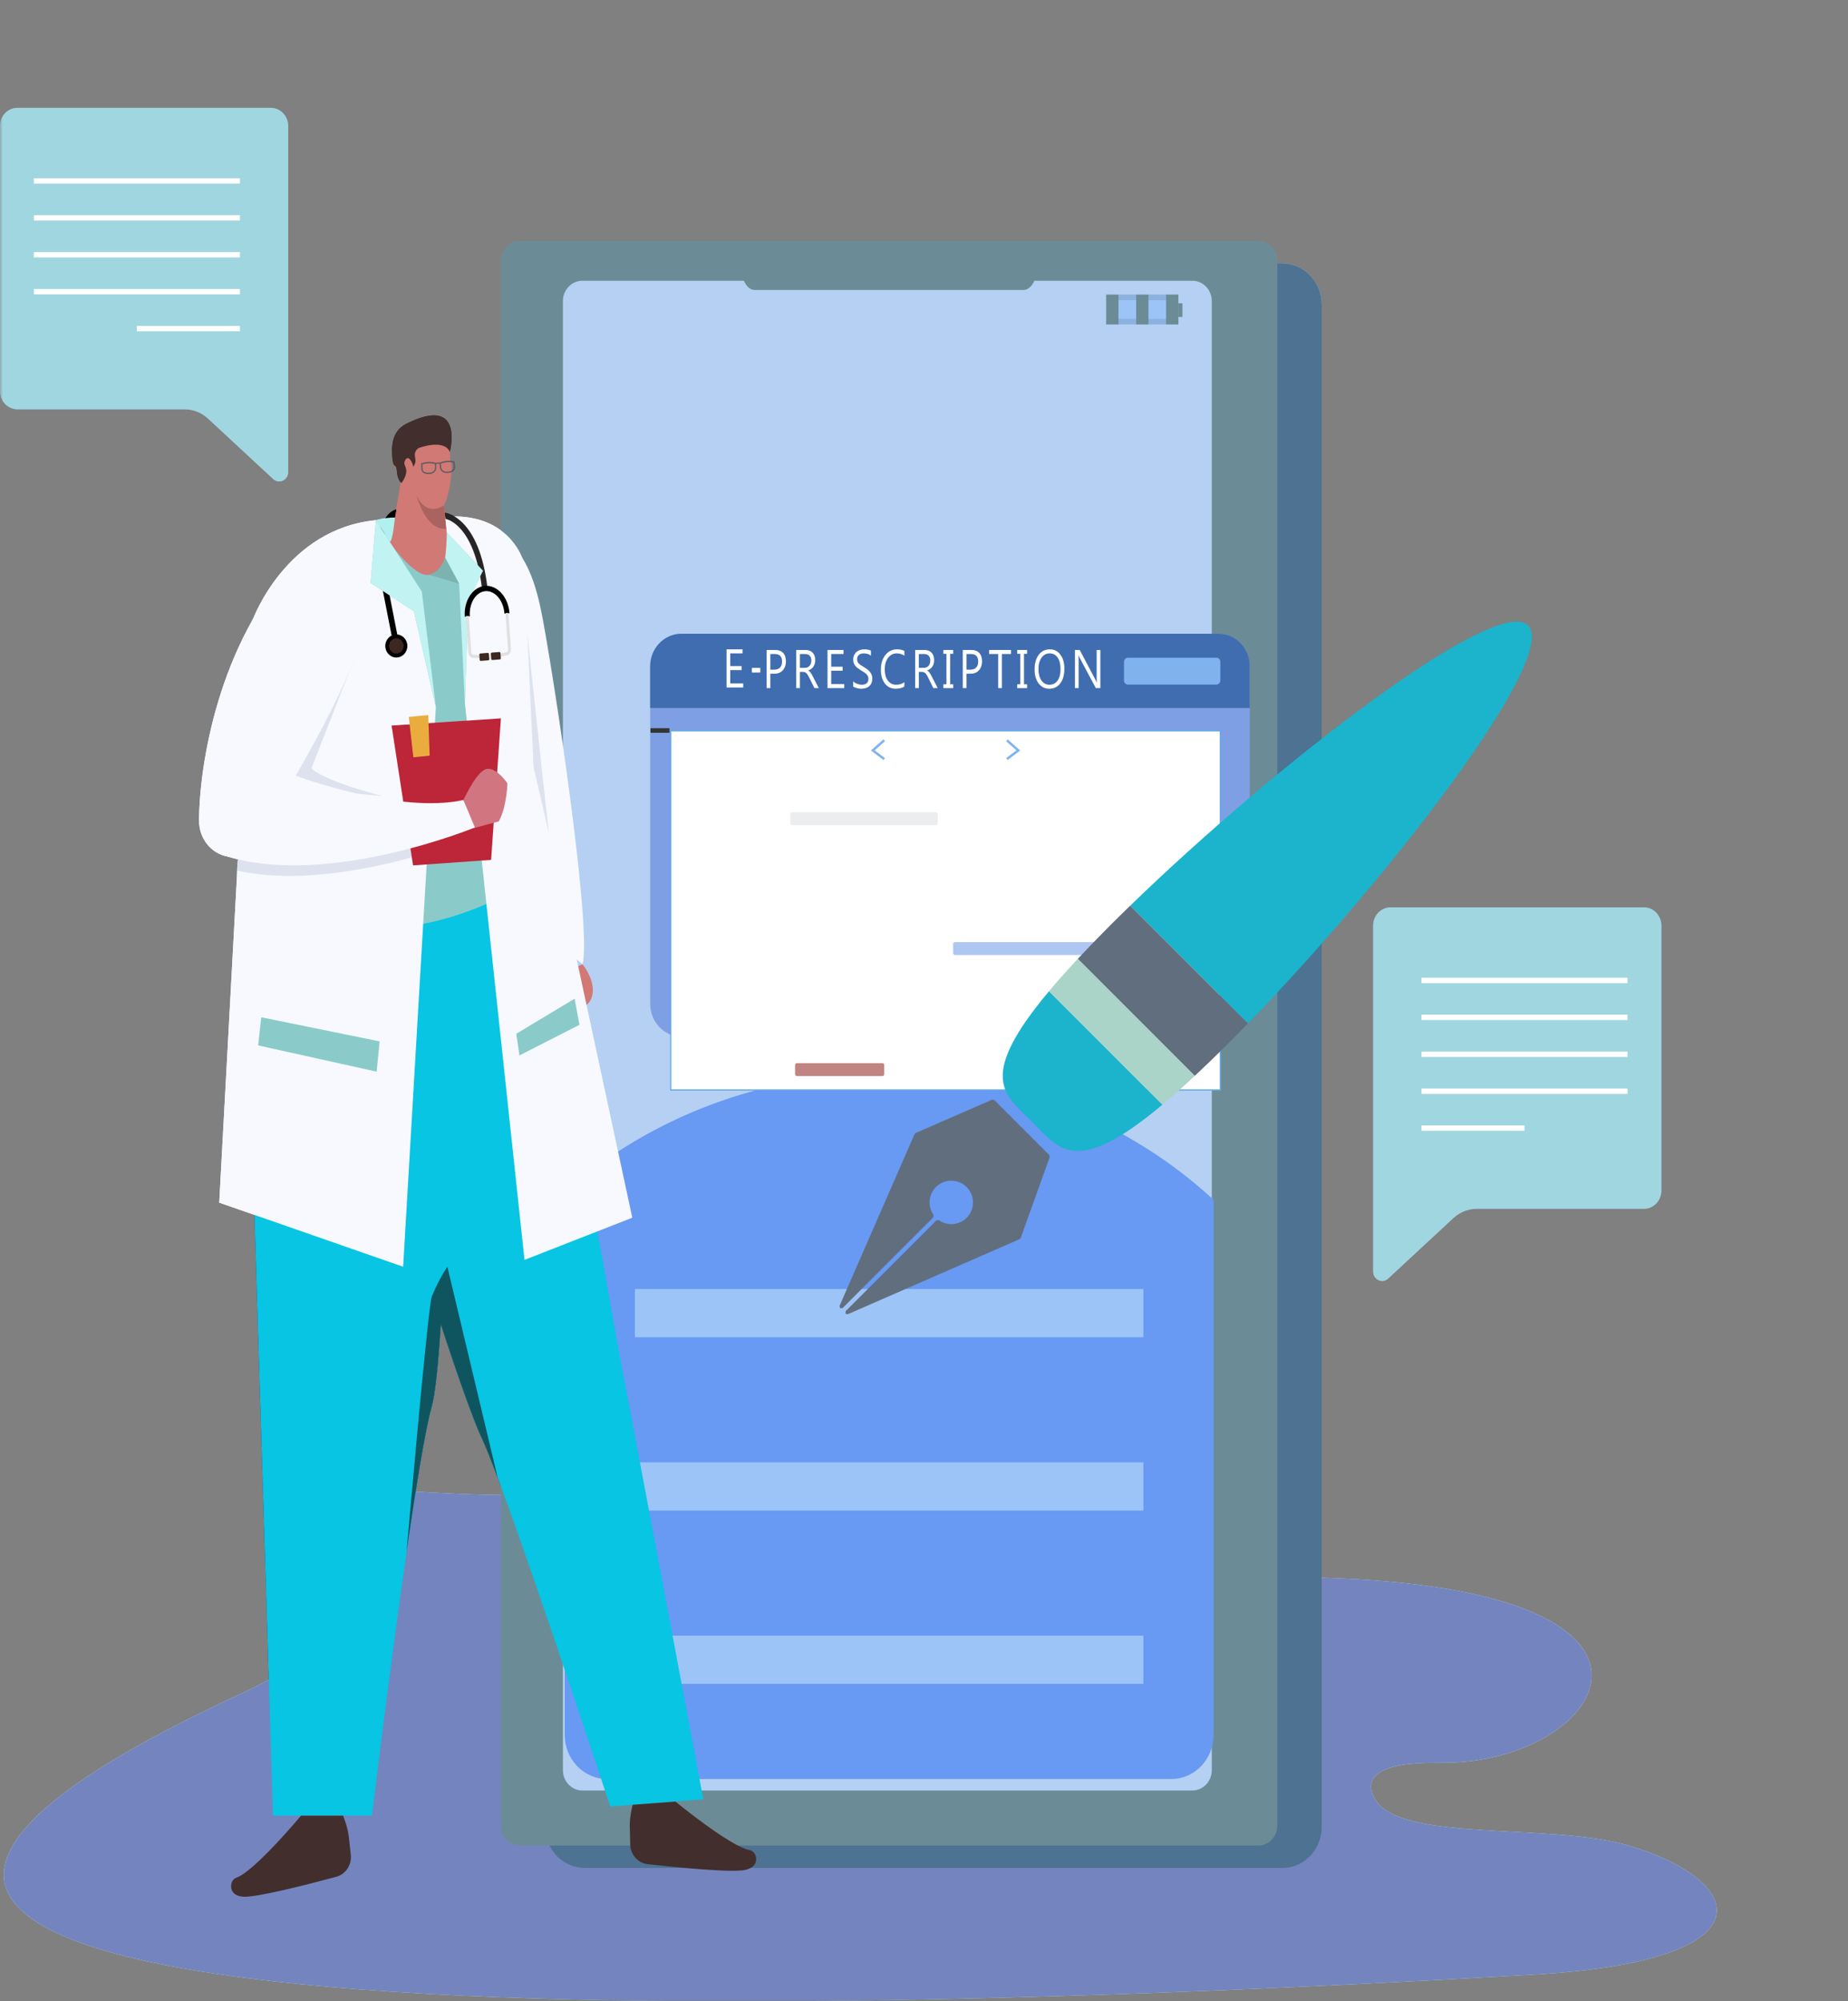 <svg width="339" height="367" viewBox="0 0 339 367" fill="none" xmlns="http://www.w3.org/2000/svg">
<rect x="0" y="0" width="339" height="367" fill="#808080" stroke="none"/>
<g clip-path="url(#clip0_118_486)">
<mask id="mask0_118_486" style="mask-type:luminance" maskUnits="userSpaceOnUse" x="0" y="0" width="339" height="367">
<path d="M339 0H0V367H339V0Z" fill="white"/>
</mask>
<g mask="url(#mask0_118_486)">
<path d="M44.693 310.359C-91.015 372.897 115.523 371.753 281.455 362.083C325.812 359.499 320.168 344.644 298.55 338.376C284.645 334.344 257.862 337.671 252.6 330.445C250.979 328.218 250.594 325.38 255.396 324.038C258.029 323.302 261.483 323.227 264.713 323.24C295.246 323.366 316.744 289.163 234.56 289.208C212.003 289.22 189.753 282.587 167.669 278.956C151.207 276.249 134.943 272.965 117.212 272.179C111.636 271.931 105.467 272.007 101.147 273.414C95.711 275.185 72.933 273.294 56.878 272.236C47.493 271.618 81.139 293.564 44.693 310.359Z" fill="#C1F3F2"/>
<path d="M235.256 342.531H107.235C103.26 342.531 100.039 339.163 100.039 335.008V55.824C100.039 51.669 103.26 48.301 107.235 48.301H235.257C239.231 48.301 242.453 51.669 242.453 55.824V335.009C242.452 339.163 239.231 342.531 235.256 342.531Z" fill="#AAC6EF"/>
<path d="M230.816 338.423H95.397C93.466 338.423 91.901 336.787 91.901 334.768V47.85C91.901 45.831 93.466 44.194 95.397 44.194H230.816C232.747 44.194 234.313 45.831 234.313 47.85V334.768C234.314 336.787 232.747 338.423 230.816 338.423Z" fill="#6B8C96"/>
<path d="M218.722 328.335H106.83C104.859 328.335 103.261 326.665 103.261 324.605V55.213C103.261 53.153 104.859 51.482 106.83 51.482H218.722C220.693 51.482 222.291 53.153 222.291 55.213V324.605C222.29 326.666 220.693 328.335 218.722 328.335Z" fill="#9CC4F7"/>
<path d="M187.754 53.175H138.451C137.083 53.175 135.973 51.3 135.973 48.989C135.973 46.677 135.973 44.803 135.973 44.803H190.232C190.232 44.803 190.232 46.677 190.232 48.989C190.232 51.3 189.122 53.175 187.754 53.175Z" fill="#6B8C96"/>
<path d="M162.299 196.847C139.589 196.847 118.952 205.108 103.592 218.576V318.116C103.592 322.596 107.066 326.228 111.351 326.228H214.863C219.148 326.228 222.622 322.596 222.622 318.116V220.017C207.11 205.695 185.812 196.847 162.299 196.847Z" fill="#6899F3"/>
<path d="M209.748 268.158H116.466V277H209.748V268.158Z" fill="#9CC4F7"/>
<path d="M209.748 299.937H116.466V308.78H209.748V299.937Z" fill="#9CC4F7"/>
<path d="M223.446 190.127H125.076C121.87 190.127 119.27 187.41 119.27 184.057V122.286C119.27 118.934 121.869 116.217 125.076 116.217H223.446C226.652 116.217 229.251 118.934 229.251 122.286V184.057C229.251 187.41 226.652 190.127 223.446 190.127Z" fill="#7E9FE4"/>
<path d="M223.859 134.017H123.048V199.874H223.859V134.017Z" fill="white"/>
<path d="M223.967 199.986H122.941V133.904H223.967V199.986ZM123.155 199.762H223.752V134.128H123.155V199.762Z" fill="#61ABEB"/>
<path d="M201.572 173.507H175.173C174.992 173.507 174.845 173.354 174.845 173.165V171.633C174.845 171.444 174.992 171.291 175.173 171.291H201.572C201.754 171.291 201.9 171.444 201.9 171.633V173.165C201.899 173.353 201.753 173.507 201.572 173.507Z" fill="#ADC6F2"/>
<path d="M171.701 151.171H145.301C145.12 151.171 144.974 151.018 144.974 150.829V149.297C144.974 149.107 145.12 148.954 145.301 148.954H171.701C171.882 148.954 172.029 149.107 172.029 149.297V150.829C172.028 151.017 171.882 151.171 171.701 151.171Z" fill="#ECEDEE"/>
<path d="M161.881 194.322H146.175C145.993 194.322 145.847 194.169 145.847 193.98V192.448C145.847 192.259 145.993 192.105 146.175 192.105H161.881C162.062 192.105 162.208 192.259 162.208 192.448V193.98C162.208 194.169 162.062 194.322 161.881 194.322Z" fill="#C08581"/>
<path d="M223.546 116.217H124.976C121.824 116.217 119.27 118.888 119.27 122.182V129.832H229.25V122.182C229.251 118.888 226.697 116.217 223.546 116.217Z" fill="#3F6DB0"/>
<path d="M223.131 125.535H206.914C206.512 125.535 206.186 125.195 206.186 124.774V121.367C206.186 120.948 206.512 120.607 206.914 120.607H223.131C223.533 120.607 223.859 120.948 223.859 121.367V124.774C223.859 125.195 223.534 125.535 223.131 125.535Z" fill="#80B3EE"/>
<path d="M162.077 139.374L159.764 137.622L162.063 135.578L162.341 135.919L160.456 137.594L162.327 139.012L162.077 139.374Z" fill="#80B3EE"/>
<path d="M184.831 139.374L184.579 139.012L186.451 137.594L184.567 135.919L184.845 135.578L187.143 137.622L184.831 139.374Z" fill="#80B3EE"/>
<path d="M98.106 176.78C98.106 176.78 102.439 177.293 103.704 174.633C104.968 171.971 102.811 168.437 102.811 168.437L98.013 169.601C98.013 169.601 96.344 175.424 98.106 176.78Z" fill="#D17975"/>
<path d="M94.88 160.774C99.181 163.149 111.735 238.75 114.053 250.644C116.37 262.539 129.011 329.941 129.011 329.941L111.946 331.263C111.946 331.263 92.773 272.891 88.349 263.64C83.924 254.389 61.557 185.385 63.788 169.665C63.788 169.665 83.713 154.607 94.88 160.774Z" fill="#262673"/>
<path d="M82.801 165.474C82.801 165.474 82.397 246.72 79.157 258.08C75.918 269.441 68.226 332.955 68.226 332.955H50.074L44.773 160.981C44.773 160.981 80.951 152.619 82.801 165.474Z" fill="#2D2D85"/>
<path d="M68.181 104.252C66.883 101.784 67.661 98.665 69.933 97.15C72.684 95.316 74.353 95.084 80.615 95.084C96.783 95.084 98.427 106.79 100.307 117.734C103.007 133.456 108.425 170.919 106.866 176.821L98.013 169.602C88.322 169.602 79.785 126.316 68.181 104.252Z" fill="#F7F9FF"/>
<path d="M103.31 185.764C103.31 185.764 107.671 185.645 108.57 182.827C109.47 180.009 106.865 176.82 106.865 176.82L102.266 178.669C102.266 178.669 101.387 184.677 103.31 185.764Z" fill="#D17975"/>
<path d="M79.158 94.889C79.158 94.889 93.29 105.076 95.46 113.772C97.629 122.467 98.228 160.843 98.228 160.843C98.228 160.843 68.648 182.261 43.48 160.448C43.48 160.448 43.258 160.061 43.872 156.824C44.753 152.176 45.959 124.461 46.334 118.597C46.382 117.835 44.279 117.68 44.628 117.009C47.098 112.258 54.402 93.003 79.158 94.889Z" fill="#8ACBC9"/>
<path d="M68.956 95.386L67.979 106.898L75.935 112.107L79.954 129.679L73.954 232.289L40.218 220.534L43.479 160.448L46.441 113.456C46.441 113.456 52.53 96.97 68.956 95.386Z" fill="#F7F9FF"/>
<path d="M95.376 126.82C95.369 126.694 95.364 126.58 95.359 126.468L94.556 111.31C96.6 114.622 96.789 124.345 96.869 125.648C97.336 132.164 97.658 139.964 97.871 146.565C97.868 146.546 95.688 131.73 95.379 126.845L95.378 126.846L95.376 126.82Z" fill="#383BA4"/>
<path d="M82.696 80.962C82.696 80.962 82.265 83.778 82.696 84.792C83.127 85.806 82.334 91.596 81.317 92.72C80.796 93.294 78.464 93.138 76.417 90.884C74.37 88.631 74.507 83.891 74.507 83.891C74.507 83.891 74.076 78.822 82.696 80.962Z" fill="#D17975"/>
<path d="M82.062 99.04C81.994 96.322 80.009 81.799 80.009 81.799C80.009 81.799 77.008 83.066 75.166 84.687C75.108 84.254 74.948 83.695 74.619 82.952C74.619 82.952 73.851 81.512 73.166 81.799C72.483 82.085 71.798 83.23 73.166 84.518L74.022 86.038C73.901 86.264 73.818 86.492 73.782 86.719C73.782 86.719 72.003 98.397 71.456 99.469C71.456 99.469 76.01 105.908 78.659 105.407C81.309 104.906 82.131 101.758 82.062 99.04Z" fill="#D17975"/>
<path d="M81.899 96.946C81.785 95.8 81.62 94.36 81.434 92.825C81.36 92.757 81.316 92.72 81.316 92.72C81.316 92.72 78.353 94.925 76.416 90.884C76.416 90.884 78.096 97.415 81.899 96.946Z" fill="#AB6360"/>
<path d="M65.161 120.352L57.134 140.901C57.134 140.901 58.764 142.974 70.146 145.991L50.966 144.169L65.161 120.352Z" fill="#DDE2EE"/>
<path d="M54.232 102.794C56.118 100.783 62.002 102.099 63.746 104.245C65.859 106.844 67.781 111.127 66.099 117.433C63.793 126.084 54.239 142.233 54.239 142.233C54.239 142.233 62.353 160.782 41.736 157.066C38.695 156.518 36.5 153.719 36.513 150.492C36.554 140.362 40.041 117.917 54.232 102.794Z" fill="#F7F9FF"/>
<path d="M123.904 330.369C123.904 330.369 133.972 338.63 137.516 339.266C138.133 339.376 138.658 340.002 138.704 340.794C138.748 341.579 138.397 342.466 136.816 342.872C134.487 343.468 124.133 342.436 118.833 341.851C117.026 341.651 115.654 340.094 115.608 338.196C115.584 337.175 115.556 336.002 115.525 334.806C115.482 333.139 116.06 330.956 116.06 330.956L123.904 330.369Z" fill="#422E2D"/>
<path d="M55.219 332.955C55.219 332.955 46.676 343.184 43.34 344.334C42.759 344.535 42.337 345.231 42.4 346.021C42.462 346.805 42.92 347.631 44.501 347.801C46.822 348.049 56.632 345.519 61.682 344.158C63.424 343.688 64.558 341.956 64.347 340.087C64.233 339.066 64.101 337.888 63.969 336.686C63.785 335.029 62.935 332.954 62.935 332.954L55.219 332.955Z" fill="#422E2D"/>
<path d="M82.515 82.871C81.478 80.436 76.955 82.079 76.79 82.171C76.367 82.409 76.087 82.902 76.092 83.405C76.094 83.708 76.192 84.001 76.214 84.304C76.249 84.772 76.093 85.252 75.794 85.603C75.822 85.055 74.824 82.937 74.205 84.688C74.041 85.153 74.478 85.64 74.525 86.133C74.609 87.025 74.152 87.873 73.64 88.595C73.078 88.044 72.858 87.207 72.807 86.402C72.711 84.871 72.215 85.932 72.028 84.41C71.787 82.444 71.624 79.178 74.503 77.727C85.337 72.264 82.515 82.871 82.515 82.871Z" fill="#422E2D"/>
<path d="M79.221 237.72L79.22 237.719C79.224 237.711 79.226 237.704 79.23 237.697C79.383 237.324 79.536 236.975 79.691 236.637C79.714 236.585 79.737 236.529 79.761 236.478C79.909 236.155 80.054 235.854 80.196 235.564C80.225 235.504 80.254 235.444 80.283 235.387C80.416 235.121 80.543 234.876 80.668 234.641C80.707 234.568 80.745 234.495 80.784 234.423C80.892 234.222 80.995 234.039 81.094 233.865C81.147 233.772 81.196 233.687 81.245 233.602C81.281 233.541 81.324 233.464 81.358 233.406V233.413C81.782 232.697 82.066 232.289 82.066 232.289L91.29 270.942H91.289C90.047 267.621 89.024 265.053 88.348 263.64C87.046 260.917 84.187 253.008 80.861 242.813C80.405 250.088 79.845 255.666 79.156 258.08C78.007 262.113 76.294 272.733 74.564 284.741L74.564 284.742C74.564 284.742 78.503 239.457 79.221 237.72Z" fill="#422E2D"/>
<path d="M78.805 149.315C68.446 148.419 53.443 144.167 53.443 144.167L43.782 155.628L43.528 159.661C55.371 162.246 69.684 159.031 78.391 156.401L78.805 149.315Z" fill="#DDE2EE"/>
<path d="M81.663 94.76L81.965 97.641L88.61 104.654L85.901 110.065L85.283 128.937L96.213 231.035L115.989 223.297L98.544 142.233L95.768 102.232C95.768 102.232 93.049 93.894 81.663 94.76Z" fill="#F7F9FF"/>
<path d="M96.739 116.224L99.514 142.233L100.699 152.829L97.871 140.67L96.739 116.224Z" fill="#DDE2EE"/>
<path d="M72.883 116.39L71.844 116.564L69.217 103.152C68.983 101.625 69.003 100.126 69.276 98.701C69.755 96.208 70.645 94.905 71.451 94.133C72.01 93.599 72.702 93.409 72.702 93.409L72.442 94.905C72.075 95.145 70.832 96.188 70.308 98.918C70.058 100.214 70.041 101.582 70.255 102.979L72.883 116.39Z" fill="black"/>
<path d="M68.956 95.386L77.377 108.476L79.954 129.679L75.935 112.107L67.978 106.898L68.956 95.386Z" fill="#C1F3F2"/>
<path d="M88.439 108.085C87.021 95.959 81.788 95.163 81.73 95.16L81.598 94.03C81.87 94.046 87.902 94.822 89.424 107.837L88.439 108.085Z" fill="#272425"/>
<path d="M81.663 102.286L84.226 107.049L85.283 128.938L85.9 110.067L88.609 104.655L81.964 97.642C81.965 97.64 81.962 99.871 81.663 102.286Z" fill="#C1F3F2"/>
<path d="M72.443 94.903C72.443 94.903 72.051 99.281 71.507 99.349L68.957 95.385C68.957 95.385 70.384 94.907 72.443 94.903Z" fill="#B0F0EE"/>
<path d="M93.463 112.455L92.538 112.526C92.368 110.116 90.806 108.267 89.054 108.403C87.302 108.537 86.016 110.608 86.186 113.015L85.261 113.087C85.054 110.146 86.724 107.61 88.985 107.436C91.246 107.262 93.254 109.514 93.463 112.455Z" fill="black"/>
<path d="M88.76 120.751L86.813 120.637C86.546 120.651 85.971 120.445 85.908 119.562L85.444 112.985L85.99 112.943L86.454 119.521C86.49 120.025 86.743 120.065 86.821 120.064L88.79 120.178L88.76 120.751Z" fill="#E0E0E0"/>
<path d="M89.567 121.088L88.211 121.193C88.1 121.201 88.004 121.114 87.995 120.998L87.929 120.057C87.921 119.941 88.004 119.84 88.115 119.831L89.472 119.726C89.583 119.718 89.679 119.805 89.688 119.921L89.754 120.862C89.762 120.978 89.679 121.079 89.567 121.088Z" fill="#3C2820"/>
<path d="M91.078 120.572L92.987 120.162C93.254 120.134 93.794 119.843 93.731 118.96L93.267 112.382L92.721 112.424L93.185 119.001C93.22 119.506 92.975 119.584 92.898 119.595L90.967 120.01L91.078 120.572Z" fill="#E0E0E0"/>
<path d="M90.326 121.03L91.682 120.925C91.793 120.917 91.876 120.816 91.869 120.699L91.802 119.759C91.794 119.643 91.698 119.555 91.586 119.564L90.23 119.668C90.119 119.676 90.035 119.777 90.043 119.894L90.109 120.835C90.117 120.95 90.214 121.038 90.326 121.03Z" fill="#3C2820"/>
<path d="M72.703 120.572C73.821 120.572 74.728 119.625 74.728 118.455C74.728 117.285 73.821 116.337 72.703 116.337C71.584 116.337 70.677 117.285 70.677 118.455C70.677 119.625 71.584 120.572 72.703 120.572Z" fill="black"/>
<path d="M72.703 119.855C73.442 119.855 74.042 119.228 74.042 118.455C74.042 117.682 73.442 117.055 72.703 117.055C71.963 117.055 71.364 117.682 71.364 118.455C71.364 119.228 71.963 119.855 72.703 119.855Z" fill="#3C2820"/>
<path d="M71.832 133.051L91.885 131.73L90.093 157.683L75.771 158.688L71.832 133.051Z" fill="#262673"/>
<path d="M86.674 151.911C86.674 151.911 84.701 147.213 85.002 146.706C85.303 146.2 87.419 141.458 89.213 141.021C91.008 140.584 93.079 143.635 93.079 143.635C93.079 143.635 92.983 147.918 91.496 150.626L86.674 151.911Z" fill="#D17975"/>
<path d="M74.99 131.472L78.562 131.122L78.813 138.569L75.826 138.87L74.99 131.472Z" fill="#EAAC3E"/>
<path d="M54.239 142.233C54.239 142.233 73.037 149.329 85.001 146.705L87.118 151.735C87.118 151.735 60.349 162.731 41.736 157.066L54.239 142.233Z" fill="#F7F9FF"/>
<path d="M78.66 105.407L84.227 107.048L81.663 102.285C81.663 102.285 80.879 104.867 78.66 105.407Z" fill="#7BB3B1"/>
<path d="M77.503 86.549C77.746 86.834 78.158 86.961 78.728 86.927C78.728 86.927 78.759 86.928 78.809 86.925C79.085 86.909 79.973 86.776 80.048 85.755L80.012 85.08C80.075 85.062 80.584 85.034 80.65 85.044L80.685 85.702C80.87 86.721 81.767 86.752 82.05 86.735C82.136 86.73 82.136 86.726 82.137 86.726C82.696 86.693 83.091 86.519 83.301 86.208C83.548 85.844 83.439 85.436 83.434 85.419L83.394 84.624L83.307 84.605C81.919 84.305 80.935 84.726 80.748 84.818C80.677 84.801 79.959 84.844 79.89 84.869C79.697 84.801 78.674 84.495 77.322 84.957L77.239 84.986L77.283 85.809C77.282 85.807 77.221 86.22 77.503 86.549ZM80.912 85.671L80.879 85.019C81.121 84.912 82 84.589 83.176 84.82L83.21 85.459C83.215 85.489 83.297 85.804 83.113 86.072C82.944 86.319 82.607 86.459 82.111 86.488C82.062 86.496 81.089 86.634 80.912 85.671ZM77.512 85.82L77.478 85.155C78.622 84.79 79.53 85.007 79.783 85.082L79.818 85.751C79.747 86.718 78.766 86.686 78.726 86.687C78.219 86.716 77.869 86.617 77.675 86.391C77.464 86.147 77.511 85.822 77.512 85.82Z" fill="#5D5B5E"/>
<path d="M47.928 186.544L47.354 191.702L69.092 196.518L69.645 190.965L47.928 186.544Z" fill="#8ACBC9"/>
<path d="M94.707 189.562L105.412 183.135L106.298 187.926L95.284 193.544L94.707 189.562Z" fill="#8ACBC9"/>
<path d="M209.748 236.378H116.466V245.221H209.748V236.378Z" fill="#9CC4F7"/>
<path d="M216.162 54.036H202.927V59.485H216.162V54.036Z" fill="#9CC4F7"/>
<path d="M216.162 58.469H202.927V59.485H216.162V58.469Z" fill="#8DB1DF"/>
<path d="M216.162 54.036H202.927V55.051H216.162V54.036Z" fill="#8DB1DF"/>
<path d="M205.178 54.036H202.927V59.485H205.178V54.036Z" fill="#6B8C96"/>
<path d="M210.67 54.036H208.418V59.485H210.67V54.036Z" fill="#6B8C96"/>
<path d="M216.161 54.036H213.911V59.485H216.161V54.036Z" fill="#6B8C96"/>
<path d="M216.905 55.615H216.161V58.122H216.905V55.615Z" fill="#6B8C96"/>
<path d="M3.192 19.783H49.672C51.435 19.783 52.864 21.278 52.864 23.12V86.564C52.864 88.048 51.188 88.837 50.126 87.852L38.168 76.767C36.977 75.662 35.438 75.052 33.845 75.052H3.192C1.429 75.052 0 73.558 0 71.715V23.12C0 21.277 1.43 19.783 3.192 19.783Z" fill="#8DB1DF"/>
<path d="M6.211 32.685V33.675H44.01V32.685H6.211ZM44.01 39.456H6.211V40.445H44.01V39.456ZM44.01 46.225H6.211V47.215H44.01V46.225ZM44.01 52.996H6.211V53.986H44.01V52.996ZM44.01 59.767H25.11V60.757H44.01V59.767Z" fill="white"/>
<path d="M301.569 166.392H255.09C253.327 166.392 251.898 167.886 251.898 169.729V233.173C251.898 234.657 253.574 235.446 254.636 234.461L266.594 223.376C267.786 222.271 269.324 221.661 270.917 221.661H301.57C303.333 221.661 304.762 220.166 304.762 218.324V169.729C304.762 167.886 303.333 166.392 301.569 166.392Z" fill="#8DB1DF"/>
<path d="M260.753 179.294V180.285H298.551V179.294H260.753ZM260.753 187.054H298.551V186.064H260.753V187.054ZM260.753 193.825H298.551V192.835H260.753V193.825ZM260.753 200.596H298.551V199.606H260.753V200.596ZM260.753 207.366H279.652V206.376H260.753V207.366Z" fill="white"/>
<path d="M44.693 310.359C-91.015 372.897 115.523 371.753 281.455 362.083C325.812 359.499 320.168 344.644 298.55 338.376C284.645 334.344 257.862 337.671 252.6 330.445C250.979 328.218 250.594 325.38 255.396 324.038C258.029 323.302 261.483 323.227 264.713 323.24C295.246 323.366 316.744 289.163 234.56 289.208C212.003 289.22 189.753 282.587 167.669 278.956C151.207 276.249 134.943 272.965 117.212 272.179C111.636 271.931 105.467 272.007 101.147 273.414C95.711 275.185 72.933 273.294 56.878 272.236C47.493 271.618 81.139 293.564 44.693 310.359Z" fill="#7484BE"/>
<path d="M235.256 342.531H107.235C103.26 342.531 100.039 339.163 100.039 335.008V55.824C100.039 51.669 103.26 48.301 107.235 48.301H235.257C239.231 48.301 242.453 51.669 242.453 55.824V335.009C242.452 339.163 239.231 342.531 235.256 342.531Z" fill="#4D7292"/>
<path d="M230.816 338.423H95.397C93.466 338.423 91.901 336.787 91.901 334.768V47.85C91.901 45.831 93.466 44.194 95.397 44.194H230.816C232.747 44.194 234.313 45.831 234.313 47.85V334.768C234.314 336.787 232.747 338.423 230.816 338.423Z" fill="#6B8C96"/>
<path d="M218.722 328.335H106.83C104.859 328.335 103.261 326.665 103.261 324.605V55.213C103.261 53.153 104.859 51.482 106.83 51.482H218.722C220.693 51.482 222.291 53.153 222.291 55.213V324.605C222.29 326.666 220.693 328.335 218.722 328.335Z" fill="#B5D0F2"/>
<path d="M187.754 53.175H138.451C137.083 53.175 135.973 51.3 135.973 48.989C135.973 46.677 135.973 44.803 135.973 44.803H190.232C190.232 44.803 190.232 46.677 190.232 48.989C190.232 51.3 189.122 53.175 187.754 53.175Z" fill="#6B8C96"/>
<path d="M162.299 196.847C139.589 196.847 118.952 205.108 103.592 218.576V318.116C103.592 322.596 107.066 326.228 111.351 326.228H214.863C219.148 326.228 222.622 322.596 222.622 318.116V220.017C207.11 205.695 185.812 196.847 162.299 196.847Z" fill="#6899F3"/>
<path d="M209.748 268.158H116.466V277H209.748V268.158Z" fill="#9CC4F7"/>
<path d="M209.748 299.937H116.466V308.78H209.748V299.937Z" fill="#9CC4F7"/>
<path d="M223.446 190.127H125.076C121.87 190.127 119.27 187.41 119.27 184.057V122.286C119.27 118.934 121.869 116.217 125.076 116.217H223.446C226.652 116.217 229.251 118.934 229.251 122.286V184.057C229.251 187.41 226.652 190.127 223.446 190.127Z" fill="#7E9FE4"/>
<path d="M223.859 134.017H123.048V199.874H223.859V134.017Z" fill="white"/>
<path d="M223.967 199.986H122.941V133.904H223.967V199.986ZM123.155 199.762H223.752V134.128H123.155V199.762Z" fill="#61ABEB"/>
<path d="M119.398 134.382H122.745C122.783 134.382 122.815 134.323 122.815 134.251V133.663C122.815 133.591 122.783 133.532 122.745 133.532H119.398C119.359 133.532 119.328 133.591 119.328 133.663V134.251C119.328 134.323 119.359 134.382 119.398 134.382Z" fill="#353535"/>
<path d="M201.573 175.13H175.173C174.992 175.13 174.845 174.967 174.845 174.765V173.131C174.845 172.93 174.992 172.767 175.173 172.767H201.573C201.754 172.767 201.9 172.93 201.9 173.131V174.765C201.899 174.966 201.753 175.13 201.573 175.13Z" fill="#ADC6F2"/>
<path d="M171.701 151.318H145.302C145.121 151.318 144.974 151.155 144.974 150.952V149.319C144.974 149.117 145.121 148.954 145.302 148.954H171.701C171.882 148.954 172.029 149.117 172.029 149.319V150.952C172.028 151.153 171.882 151.318 171.701 151.318Z" fill="#ECEDEE"/>
<path d="M161.881 197.321H146.175C145.993 197.321 145.847 197.158 145.847 196.956V195.323C145.847 195.12 145.993 194.958 146.175 194.958H161.881C162.062 194.958 162.209 195.12 162.209 195.323V196.956C162.209 197.158 162.062 197.321 161.881 197.321Z" fill="#C08581"/>
<path d="M223.546 116.217H124.976C121.824 116.217 119.27 118.888 119.27 122.182V129.832H229.25V122.182C229.251 118.888 226.697 116.217 223.546 116.217Z" fill="#3F6DB0"/>
<path d="M141.314 123.541V126.185H140.637V119.19H142.225C142.843 119.19 143.322 119.372 143.662 119.736C144.002 120.1 144.172 120.615 144.172 121.278C144.172 121.942 143.983 122.485 143.606 122.907C143.228 123.33 142.718 123.542 142.076 123.542L141.314 123.541ZM141.314 119.931V122.8H142.024C142.491 122.8 142.848 122.671 143.094 122.412C143.34 122.153 143.463 121.788 143.463 121.317C143.463 120.394 143.011 119.931 142.108 119.931H141.314Z" fill="white"/>
<path d="M150.206 126.185H149.4L148.432 124.224C148.343 124.042 148.258 123.887 148.174 123.758C148.091 123.63 148.006 123.525 147.918 123.444C147.831 123.362 147.737 123.303 147.636 123.266C147.536 123.228 147.422 123.21 147.296 123.21H146.739V126.185H146.062V119.19H147.788C148.04 119.19 148.273 119.228 148.487 119.305C148.701 119.381 148.886 119.497 149.043 119.653C149.2 119.809 149.324 120.004 149.412 120.236C149.501 120.469 149.545 120.741 149.545 121.053C149.545 121.297 149.515 121.521 149.454 121.724C149.394 121.927 149.308 122.109 149.196 122.268C149.085 122.427 148.95 122.563 148.793 122.675C148.636 122.787 148.459 122.874 148.263 122.936V122.955C148.36 123.008 148.444 123.067 148.515 123.134C148.586 123.2 148.654 123.279 148.719 123.37C148.783 123.462 148.847 123.565 148.91 123.68C148.973 123.795 149.044 123.93 149.122 124.082L150.206 126.185ZM146.739 119.931V122.468H147.658C147.827 122.468 147.984 122.437 148.128 122.376C148.272 122.314 148.396 122.225 148.501 122.11C148.606 121.994 148.687 121.853 148.747 121.685C148.806 121.518 148.835 121.33 148.835 121.122C148.835 120.748 148.735 120.456 148.535 120.246C148.335 120.037 148.045 119.931 147.666 119.931H146.739Z" fill="white"/>
<path d="M154.865 126.185H151.801V119.19H154.736V119.931H152.478V122.258H154.566V122.995H152.478V125.443H154.865V126.185Z" fill="white"/>
<path d="M156.508 125.902V124.936C156.6 125.034 156.709 125.122 156.837 125.2C156.965 125.278 157.099 125.344 157.24 125.397C157.381 125.451 157.523 125.492 157.666 125.522C157.808 125.551 157.939 125.566 158.061 125.566C158.477 125.566 158.788 125.472 158.994 125.285C159.199 125.098 159.302 124.829 159.302 124.478C159.302 124.29 159.268 124.125 159.199 123.985C159.131 123.846 159.036 123.718 158.915 123.602C158.794 123.487 158.651 123.376 158.486 123.271C158.321 123.165 158.142 123.054 157.952 122.937C157.75 122.813 157.562 122.688 157.387 122.561C157.212 122.434 157.061 122.294 156.932 122.141C156.803 121.988 156.701 121.815 156.627 121.622C156.553 121.428 156.516 121.202 156.516 120.941C156.516 120.623 156.574 120.345 156.69 120.11C156.805 119.874 156.957 119.68 157.145 119.527C157.333 119.374 157.548 119.26 157.788 119.185C158.029 119.11 158.274 119.073 158.524 119.073C159.094 119.073 159.509 119.156 159.77 119.322V120.244C159.428 119.958 158.99 119.814 158.455 119.814C158.308 119.814 158.16 119.833 158.012 119.87C157.864 119.908 157.733 119.969 157.617 120.053C157.502 120.138 157.408 120.247 157.335 120.38C157.262 120.514 157.226 120.676 157.226 120.868C157.226 121.047 157.253 121.202 157.309 121.331C157.364 121.461 157.445 121.58 157.553 121.687C157.66 121.795 157.791 121.899 157.946 122C158.1 122.1 158.278 122.211 158.48 122.332C158.687 122.455 158.883 122.585 159.069 122.722C159.254 122.859 159.417 123.01 159.556 123.175C159.696 123.341 159.807 123.525 159.889 123.727C159.971 123.928 160.012 124.159 160.012 124.419C160.012 124.764 159.956 125.056 159.845 125.295C159.733 125.534 159.582 125.729 159.393 125.878C159.204 126.028 158.985 126.136 158.738 126.202C158.49 126.269 158.23 126.302 157.956 126.302C157.864 126.302 157.751 126.294 157.617 126.275C157.483 126.258 157.346 126.232 157.206 126.197C157.066 126.163 156.934 126.121 156.809 126.071C156.684 126.02 156.583 125.964 156.508 125.902Z" fill="white"/>
<path d="M165.9 125.893C165.473 126.166 164.941 126.302 164.304 126.302C163.481 126.302 162.823 125.982 162.328 125.342C161.834 124.701 161.587 123.86 161.587 122.819C161.587 121.701 161.865 120.797 162.421 120.107C162.977 119.418 163.683 119.073 164.537 119.073C165.086 119.073 165.54 119.169 165.9 119.361V120.234C165.486 119.955 165.029 119.815 164.53 119.815C163.865 119.815 163.328 120.083 162.915 120.62C162.502 121.156 162.296 121.873 162.296 122.771C162.296 123.623 162.489 124.302 162.874 124.808C163.26 125.313 163.766 125.566 164.392 125.566C164.973 125.566 165.475 125.41 165.9 125.098L165.9 125.893Z" fill="white"/>
<path d="M172.022 126.185H171.216L170.248 124.224C170.16 124.042 170.074 123.887 169.99 123.758C169.907 123.63 169.822 123.525 169.734 123.444C169.647 123.362 169.553 123.303 169.453 123.266C169.352 123.228 169.238 123.21 169.112 123.21H168.555V126.185H167.878V119.19H169.604C169.856 119.19 170.089 119.228 170.303 119.305C170.517 119.381 170.702 119.497 170.859 119.653C171.016 119.809 171.139 120.004 171.228 120.236C171.317 120.469 171.361 120.741 171.361 121.053C171.361 121.297 171.331 121.521 171.27 121.724C171.21 121.927 171.124 122.109 171.012 122.268C170.901 122.427 170.767 122.563 170.609 122.675C170.452 122.787 170.275 122.874 170.079 122.936V122.955C170.176 123.008 170.26 123.067 170.331 123.134C170.402 123.2 170.47 123.279 170.535 123.37C170.599 123.462 170.663 123.565 170.726 123.68C170.789 123.795 170.86 123.93 170.938 124.082L172.022 126.185ZM168.555 119.931V122.468H169.474C169.644 122.468 169.8 122.437 169.944 122.376C170.088 122.314 170.212 122.225 170.317 122.11C170.422 121.994 170.503 121.853 170.563 121.685C170.622 121.518 170.651 121.33 170.651 121.122C170.651 120.748 170.551 120.456 170.351 120.246C170.151 120.037 169.861 119.931 169.482 119.931H168.555Z" fill="white"/>
<path d="M174.859 119.19V119.893H174.295V125.483H174.859V126.185H173.053V125.483H173.617V119.893H173.053V119.19H174.859Z" fill="white"/>
<path d="M177.292 123.541V126.185H176.615V119.19H178.204C178.822 119.19 179.301 119.372 179.641 119.736C179.981 120.1 180.151 120.615 180.151 121.278C180.151 121.942 179.962 122.485 179.584 122.907C179.207 123.33 178.697 123.542 178.054 123.542L177.292 123.541ZM177.292 119.931V122.8H178.002C178.47 122.8 178.827 122.671 179.073 122.412C179.318 122.153 179.441 121.788 179.441 121.317C179.441 120.394 178.99 119.931 178.087 119.931H177.292Z" fill="white"/>
<path d="M185.459 119.931H183.79V126.185H183.112V119.931H181.448V119.19H185.459V119.931Z" fill="white"/>
<path d="M188.408 119.19V119.893H187.844V125.483H188.408V126.185H186.603V125.483H187.167V119.893H186.603V119.19H188.408Z" fill="white"/>
<path d="M192.495 126.302C191.675 126.302 191.019 125.976 190.526 125.322C190.032 124.668 189.785 123.818 189.785 122.771C189.785 121.646 190.037 120.748 190.539 120.078C191.042 119.408 191.726 119.073 192.592 119.073C193.39 119.073 194.033 119.398 194.52 120.049C195.008 120.699 195.252 121.55 195.252 122.6C195.252 123.741 195.002 124.644 194.502 125.307C194.003 125.971 193.333 126.302 192.495 126.302ZM192.543 119.815C191.936 119.815 191.442 120.08 191.063 120.61C190.685 121.14 190.495 121.836 190.495 122.697C190.495 123.559 190.68 124.253 191.049 124.778C191.419 125.303 191.901 125.566 192.495 125.566C193.129 125.566 193.629 125.316 193.994 124.815C194.36 124.314 194.543 123.613 194.543 122.712C194.543 121.789 194.365 121.075 194.01 120.571C193.656 120.067 193.166 119.815 192.543 119.815Z" fill="white"/>
<path d="M201.85 126.185H201.02L198.045 120.61C197.969 120.47 197.908 120.323 197.859 120.171H197.835C197.857 120.32 197.868 120.641 197.868 121.132V126.185H197.19V119.19H198.069L200.963 124.678C201.084 124.906 201.162 125.062 201.197 125.146H201.213C201.186 124.945 201.173 124.601 201.173 124.117V119.19H201.85V126.185Z" fill="white"/>
<path d="M137.956 123.326H139.443C139.46 123.326 139.474 123.267 139.474 123.194V122.606C139.474 122.534 139.46 122.475 139.443 122.475H137.956C137.938 122.475 137.924 122.534 137.924 122.606V123.194C137.924 123.267 137.938 123.326 137.956 123.326Z" fill="white"/>
<path d="M223.131 125.535H206.914C206.512 125.535 206.186 125.195 206.186 124.774V121.367C206.186 120.948 206.512 120.607 206.914 120.607H223.131C223.533 120.607 223.859 120.948 223.859 121.367V124.774C223.859 125.195 223.534 125.535 223.131 125.535Z" fill="#80B3EE"/>
<path d="M162.077 139.374L159.764 137.622L162.063 135.578L162.341 135.919L160.456 137.594L162.327 139.012L162.077 139.374Z" fill="#80B3EE"/>
<path d="M184.831 139.374L184.579 139.012L186.451 137.594L184.567 135.919L184.845 135.578L187.143 137.622L184.831 139.374Z" fill="#80B3EE"/>
<path d="M98.106 176.78C98.106 176.78 102.439 177.293 103.704 174.633C104.968 171.971 102.811 168.437 102.811 168.437L98.013 169.601C98.013 169.601 96.344 175.424 98.106 176.78Z" fill="#D17975"/>
<path d="M94.88 160.774C99.181 163.149 111.735 238.75 114.053 250.644C116.37 262.539 129.011 329.941 129.011 329.941L111.946 331.263C111.946 331.263 92.773 272.891 88.349 263.64C83.924 254.389 61.557 185.385 63.788 169.665C63.788 169.665 83.713 154.607 94.88 160.774Z" fill="#07C5E3"/>
<path d="M82.801 165.474C82.801 165.474 82.397 246.72 79.157 258.08C75.918 269.441 68.226 332.955 68.226 332.955H50.074L44.773 160.981C44.773 160.981 80.951 152.619 82.801 165.474Z" fill="#07C5E3"/>
<path d="M68.181 104.252C66.883 101.784 67.661 98.665 69.933 97.15C72.684 95.316 74.353 95.084 80.615 95.084C96.783 95.084 98.427 106.79 100.307 117.734C103.007 133.456 108.425 170.919 106.866 176.821L98.013 169.602C88.322 169.602 79.785 126.316 68.181 104.252Z" fill="#F7F9FF"/>
<path d="M103.31 185.764C103.31 185.764 107.671 185.645 108.57 182.827C109.47 180.009 106.865 176.82 106.865 176.82L102.266 178.669C102.266 178.669 101.387 184.677 103.31 185.764Z" fill="#D17975"/>
<path d="M79.158 94.889C79.158 94.889 93.29 105.076 95.46 113.772C97.629 122.467 98.228 160.843 98.228 160.843C98.228 160.843 68.648 182.261 43.48 160.448C43.48 160.448 43.258 160.061 43.872 156.824C44.753 152.176 45.959 124.461 46.334 118.597C46.382 117.835 44.279 117.68 44.628 117.009C47.098 112.258 54.402 93.003 79.158 94.889Z" fill="#8ACBC9"/>
<path d="M68.956 95.386L67.979 106.898L75.935 112.107L79.954 129.679L73.954 232.289L40.218 220.534L43.479 160.448L46.441 113.456C46.441 113.456 52.53 96.97 68.956 95.386Z" fill="#F7F9FF"/>
<path d="M95.376 126.82C95.369 126.694 95.364 126.58 95.359 126.468L94.556 111.31C96.6 114.622 96.789 124.345 96.869 125.648C97.336 132.164 97.658 139.964 97.871 146.565C97.868 146.546 95.688 131.73 95.379 126.845L95.378 126.846L95.376 126.82Z" fill="#383BA4"/>
<path d="M82.696 80.962C82.696 80.962 82.265 83.778 82.696 84.792C83.127 85.806 82.334 91.596 81.317 92.72C80.796 93.294 78.464 93.138 76.417 90.884C74.37 88.631 74.507 83.891 74.507 83.891C74.507 83.891 74.076 78.822 82.696 80.962Z" fill="#D17975"/>
<path d="M82.062 99.04C81.994 96.322 80.009 81.799 80.009 81.799C80.009 81.799 77.008 83.066 75.166 84.687C75.108 84.254 74.948 83.695 74.619 82.952C74.619 82.952 73.851 81.512 73.166 81.799C72.483 82.085 71.798 83.23 73.166 84.518L74.022 86.038C73.901 86.264 73.818 86.492 73.782 86.719C73.782 86.719 72.003 98.397 71.456 99.469C71.456 99.469 76.01 105.908 78.659 105.407C81.309 104.906 82.131 101.758 82.062 99.04Z" fill="#D17975"/>
<path d="M81.899 96.946C81.785 95.8 81.62 94.36 81.434 92.825C81.36 92.757 81.316 92.72 81.316 92.72C81.316 92.72 78.353 94.925 76.416 90.884C76.416 90.884 78.096 97.415 81.899 96.946Z" fill="#AB6360"/>
<path d="M65.161 120.352L57.134 140.901C57.134 140.901 58.764 142.974 70.146 145.991L50.966 144.169L65.161 120.352Z" fill="#DDE2EE"/>
<path d="M54.232 102.794C56.118 100.783 62.002 102.099 63.746 104.245C65.859 106.844 67.781 111.127 66.099 117.433C63.793 126.084 54.239 142.233 54.239 142.233C54.239 142.233 62.353 160.782 41.736 157.066C38.695 156.518 36.5 153.719 36.513 150.492C36.554 140.362 40.041 117.917 54.232 102.794Z" fill="#F7F9FF"/>
<path d="M123.904 330.369C123.904 330.369 133.972 338.63 137.516 339.266C138.133 339.376 138.658 340.002 138.704 340.794C138.748 341.579 138.397 342.466 136.816 342.872C134.487 343.468 124.133 342.436 118.833 341.851C117.026 341.651 115.654 340.094 115.608 338.196C115.584 337.175 115.556 336.002 115.525 334.806C115.482 333.139 116.06 330.956 116.06 330.956L123.904 330.369Z" fill="#422E2D"/>
<path d="M55.219 332.955C55.219 332.955 46.676 343.184 43.34 344.334C42.759 344.535 42.337 345.231 42.4 346.021C42.462 346.805 42.92 347.631 44.501 347.801C46.822 348.049 56.632 345.519 61.682 344.158C63.424 343.688 64.558 341.956 64.347 340.087C64.233 339.066 64.101 337.888 63.969 336.686C63.785 335.029 62.935 332.954 62.935 332.954L55.219 332.955Z" fill="#422E2D"/>
<path d="M82.515 82.871C81.478 80.436 76.955 82.079 76.79 82.171C76.367 82.409 76.087 82.902 76.092 83.405C76.094 83.708 76.192 84.001 76.214 84.304C76.249 84.772 76.093 85.252 75.794 85.603C75.822 85.055 74.824 82.937 74.205 84.688C74.041 85.153 74.478 85.64 74.525 86.133C74.609 87.025 74.152 87.873 73.64 88.595C73.078 88.044 72.858 87.207 72.807 86.402C72.711 84.871 72.215 85.932 72.028 84.41C71.787 82.444 71.624 79.178 74.503 77.727C85.337 72.264 82.515 82.871 82.515 82.871Z" fill="#422E2D"/>
<path d="M79.221 237.72L79.22 237.719C79.224 237.711 79.226 237.704 79.23 237.697C79.383 237.324 79.536 236.975 79.691 236.637C79.714 236.585 79.737 236.529 79.761 236.478C79.909 236.155 80.054 235.854 80.196 235.564C80.225 235.504 80.254 235.444 80.283 235.387C80.416 235.121 80.543 234.876 80.668 234.641C80.707 234.568 80.745 234.495 80.784 234.423C80.892 234.222 80.995 234.039 81.094 233.865C81.147 233.772 81.196 233.687 81.245 233.602C81.281 233.541 81.324 233.464 81.358 233.406V233.413C81.782 232.697 82.066 232.289 82.066 232.289L91.29 270.942H91.289C90.047 267.621 89.024 265.053 88.348 263.64C87.046 260.917 84.187 253.008 80.861 242.813C80.405 250.088 79.845 255.666 79.156 258.08C78.007 262.113 76.294 272.733 74.564 284.741L74.564 284.742C74.564 284.742 78.503 239.457 79.221 237.72Z" fill="#0F5560"/>
<path d="M78.805 149.315C68.446 148.419 53.443 144.167 53.443 144.167L43.782 155.628L43.528 159.661C55.371 162.246 69.684 159.031 78.391 156.401L78.805 149.315Z" fill="#DDE2EE"/>
<path d="M81.663 94.76L81.965 97.641L88.61 104.654L85.901 110.065L85.283 128.937L96.213 231.035L115.989 223.297L98.544 142.233L95.768 102.232C95.768 102.232 93.049 93.894 81.663 94.76Z" fill="#F7F9FF"/>
<path d="M96.739 116.224L99.514 142.233L100.699 152.829L97.871 140.67L96.739 116.224Z" fill="#DDE2EE"/>
<path d="M72.883 116.39L71.844 116.564L69.217 103.152C68.983 101.625 69.003 100.126 69.276 98.701C69.755 96.208 70.645 94.905 71.451 94.133C72.01 93.599 72.702 93.409 72.702 93.409L72.442 94.905C72.075 95.145 70.832 96.188 70.308 98.918C70.058 100.214 70.041 101.582 70.255 102.979L72.883 116.39Z" fill="black"/>
<path d="M68.956 95.386L77.377 108.476L79.954 129.679L75.935 112.107L67.978 106.898L68.956 95.386Z" fill="#C1F3F2"/>
<path d="M88.439 108.085C87.021 95.959 81.788 95.163 81.73 95.16L81.598 94.03C81.87 94.046 87.902 94.822 89.424 107.837L88.439 108.085Z" fill="#272425"/>
<path d="M81.663 102.286L84.226 107.049L85.283 128.938L85.9 110.067L88.609 104.655L81.964 97.642C81.965 97.64 81.962 99.871 81.663 102.286Z" fill="#C1F3F2"/>
<path d="M72.443 94.903C72.443 94.903 72.051 99.281 71.507 99.349L68.957 95.385C68.957 95.385 70.384 94.907 72.443 94.903Z" fill="#B0F0EE"/>
<path d="M93.463 112.455L92.538 112.526C92.368 110.116 90.806 108.267 89.054 108.403C87.302 108.537 86.016 110.608 86.186 113.015L85.261 113.087C85.054 110.146 86.724 107.61 88.985 107.436C91.246 107.262 93.254 109.514 93.463 112.455Z" fill="black"/>
<path d="M88.76 120.751L86.813 120.637C86.546 120.651 85.971 120.445 85.908 119.562L85.444 112.985L85.99 112.943L86.454 119.521C86.49 120.025 86.743 120.065 86.821 120.064L88.79 120.178L88.76 120.751Z" fill="#E0E0E0"/>
<path d="M89.567 121.088L88.211 121.193C88.1 121.201 88.004 121.114 87.995 120.998L87.929 120.057C87.921 119.941 88.004 119.84 88.115 119.831L89.472 119.726C89.583 119.718 89.679 119.805 89.688 119.921L89.754 120.862C89.762 120.978 89.679 121.079 89.567 121.088Z" fill="#3C2820"/>
<path d="M91.078 120.572L92.987 120.162C93.254 120.134 93.794 119.843 93.731 118.96L93.267 112.382L92.721 112.424L93.185 119.001C93.22 119.506 92.975 119.584 92.898 119.595L90.967 120.01L91.078 120.572Z" fill="#E0E0E0"/>
<path d="M90.326 121.03L91.682 120.925C91.793 120.917 91.876 120.816 91.869 120.699L91.802 119.759C91.794 119.643 91.698 119.555 91.586 119.564L90.23 119.668C90.119 119.676 90.035 119.777 90.043 119.894L90.109 120.835C90.117 120.95 90.214 121.038 90.326 121.03Z" fill="#3C2820"/>
<path d="M72.703 120.572C73.821 120.572 74.728 119.625 74.728 118.455C74.728 117.285 73.821 116.337 72.703 116.337C71.584 116.337 70.677 117.285 70.677 118.455C70.677 119.625 71.584 120.572 72.703 120.572Z" fill="black"/>
<path d="M72.703 119.855C73.442 119.855 74.042 119.228 74.042 118.455C74.042 117.682 73.442 117.055 72.703 117.055C71.963 117.055 71.364 117.682 71.364 118.455C71.364 119.228 71.963 119.855 72.703 119.855Z" fill="#3C2820"/>
<path d="M71.832 133.051L91.885 131.73L90.093 157.683L75.771 158.688L71.832 133.051Z" fill="#BC2638"/>
<path d="M86.674 151.911C86.674 151.911 84.701 147.213 85.002 146.706C85.303 146.2 87.419 141.458 89.213 141.021C91.008 140.584 93.079 143.635 93.079 143.635C93.079 143.635 92.983 147.918 91.496 150.626L86.674 151.911Z" fill="#D17580"/>
<path d="M74.99 131.472L78.562 131.122L78.813 138.569L75.826 138.87L74.99 131.472Z" fill="#EAAC3E"/>
<path d="M54.239 142.233C54.239 142.233 73.037 149.329 85.001 146.705L87.118 151.735C87.118 151.735 60.349 162.731 41.736 157.066L54.239 142.233Z" fill="#F7F9FF"/>
<path d="M78.66 105.407L84.227 107.048L81.663 102.285C81.663 102.285 80.879 104.867 78.66 105.407Z" fill="#7BB3B1"/>
<path d="M77.503 86.549C77.746 86.834 78.158 86.961 78.728 86.927C78.728 86.927 78.759 86.928 78.809 86.925C79.085 86.909 79.973 86.776 80.048 85.755L80.012 85.08C80.075 85.062 80.584 85.034 80.65 85.044L80.685 85.702C80.87 86.721 81.767 86.752 82.05 86.735C82.136 86.73 82.136 86.726 82.137 86.726C82.696 86.693 83.091 86.519 83.301 86.208C83.548 85.844 83.439 85.436 83.434 85.419L83.394 84.624L83.307 84.605C81.919 84.305 80.935 84.726 80.748 84.818C80.677 84.801 79.959 84.844 79.89 84.869C79.697 84.801 78.674 84.495 77.322 84.957L77.239 84.986L77.283 85.809C77.282 85.807 77.221 86.22 77.503 86.549ZM80.912 85.671L80.879 85.019C81.121 84.912 82 84.589 83.176 84.82L83.21 85.459C83.215 85.489 83.297 85.804 83.113 86.072C82.944 86.319 82.607 86.459 82.111 86.488C82.062 86.496 81.089 86.634 80.912 85.671ZM77.512 85.82L77.478 85.155C78.622 84.79 79.53 85.007 79.783 85.082L79.818 85.751C79.747 86.718 78.766 86.686 78.726 86.687C78.219 86.716 77.869 86.617 77.675 86.391C77.464 86.147 77.511 85.822 77.512 85.82Z" fill="#5D5B5E"/>
<path d="M47.928 186.544L47.354 191.702L69.092 196.518L69.645 190.965L47.928 186.544Z" fill="#8ACBC9"/>
<path d="M94.707 189.562L105.412 183.135L106.298 187.926L95.284 193.544L94.707 189.562Z" fill="#8ACBC9"/>
<path d="M136.339 126.068H133.276V119.073H136.21V119.814H133.953V122.141H136.041V122.878H133.953V125.326H136.339V126.068Z" fill="white"/>
<path d="M209.748 236.378H116.466V245.221H209.748V236.378Z" fill="#9CC4F7"/>
<path d="M216.162 54.036H202.927V59.485H216.162V54.036Z" fill="#9CC4F7"/>
<path d="M216.162 58.469H202.927V59.485H216.162V58.469Z" fill="#8DB1DF"/>
<path d="M216.162 54.036H202.927V55.051H216.162V54.036Z" fill="#8DB1DF"/>
<path d="M205.178 54.036H202.927V59.485H205.178V54.036Z" fill="#6B8C96"/>
<path d="M210.67 54.036H208.418V59.485H210.67V54.036Z" fill="#6B8C96"/>
<path d="M216.161 54.036H213.911V59.485H216.161V54.036Z" fill="#6B8C96"/>
<path d="M216.905 55.615H216.161V58.122H216.905V55.615Z" fill="#6B8C96"/>
<path d="M3.192 19.783H49.672C51.435 19.783 52.864 21.278 52.864 23.12V86.564C52.864 88.048 51.188 88.837 50.126 87.852L38.168 76.767C36.977 75.662 35.438 75.052 33.845 75.052H3.192C1.429 75.052 0 73.558 0 71.715V23.12C0 21.277 1.43 19.783 3.192 19.783Z" fill="#A0D6DF"/>
<path d="M6.211 32.685V33.675H44.01V32.685H6.211ZM44.01 39.456H6.211V40.445H44.01V39.456ZM44.01 46.225H6.211V47.215H44.01V46.225ZM44.01 52.996H6.211V53.986H44.01V52.996ZM44.01 59.767H25.11V60.757H44.01V59.767Z" fill="white"/>
<path d="M301.569 166.392H255.09C253.327 166.392 251.898 167.886 251.898 169.729V233.173C251.898 234.657 253.574 235.446 254.636 234.461L266.594 223.376C267.786 222.271 269.324 221.661 270.917 221.661H301.57C303.333 221.661 304.762 220.166 304.762 218.324V169.729C304.762 167.886 303.333 166.392 301.569 166.392Z" fill="#A0D6DF"/>
<path d="M260.753 179.294V180.285H298.551V179.294H260.753ZM260.753 187.054H298.551V186.064H260.753V187.054ZM260.753 193.825H298.551V192.835H260.753V193.825ZM260.753 200.596H298.551V199.606H260.753V200.596ZM260.753 207.366H279.652V206.376H260.753V207.366Z" fill="white"/>
</g>
</g>
<path d="M172.221 223.75L171.779 223.788L155.126 240.439L155.086 240.877L155.509 241L187.046 227.226L187.233 227.026L192.563 212.172L192.481 211.809L182.391 201.717L182.007 201.645L167.956 207.775L167.776 207.956L154 239.489L154.122 239.914L154.563 239.873L171.212 223.224L171.249 222.78C170.155 221.223 170.297 219.065 171.685 217.674C173.246 216.119 175.766 216.119 177.327 217.674C178.88 219.235 178.88 221.754 177.327 223.314C175.937 224.706 173.779 224.846 172.221 223.75Z" fill="#616E7D"/>
<path d="M207.328 166.08L228.922 187.672C255.221 160.565 286.025 120.407 280.308 114.692C274.595 108.977 234.436 139.78 207.328 166.08Z" fill="#1BB4CC"/>
<path d="M189.3 205.7C194.236 210.638 197.174 216.027 213.235 202.571L192.432 181.765C178.974 197.827 184.364 200.763 189.3 205.7Z" fill="#1BB4CC"/>
<path d="M213.235 202.571C215.044 201.055 217.021 199.299 219.183 197.278L197.725 175.816C195.702 177.98 193.944 179.958 192.432 181.765L213.235 202.571Z" fill="#AAD4C8"/>
<path d="M197.725 175.816L219.183 197.277C221.075 195.509 223.097 193.558 225.294 191.361C226.49 190.167 227.701 188.929 228.922 187.672L207.328 166.08C206.071 167.298 204.834 168.511 203.637 169.706C201.443 171.902 199.491 173.925 197.725 175.816Z" fill="#616E7D"/>
<defs>
<clipPath id="clip0_118_486">
<rect width="339" height="367" fill="white"/>
</clipPath>
</defs>
</svg>
